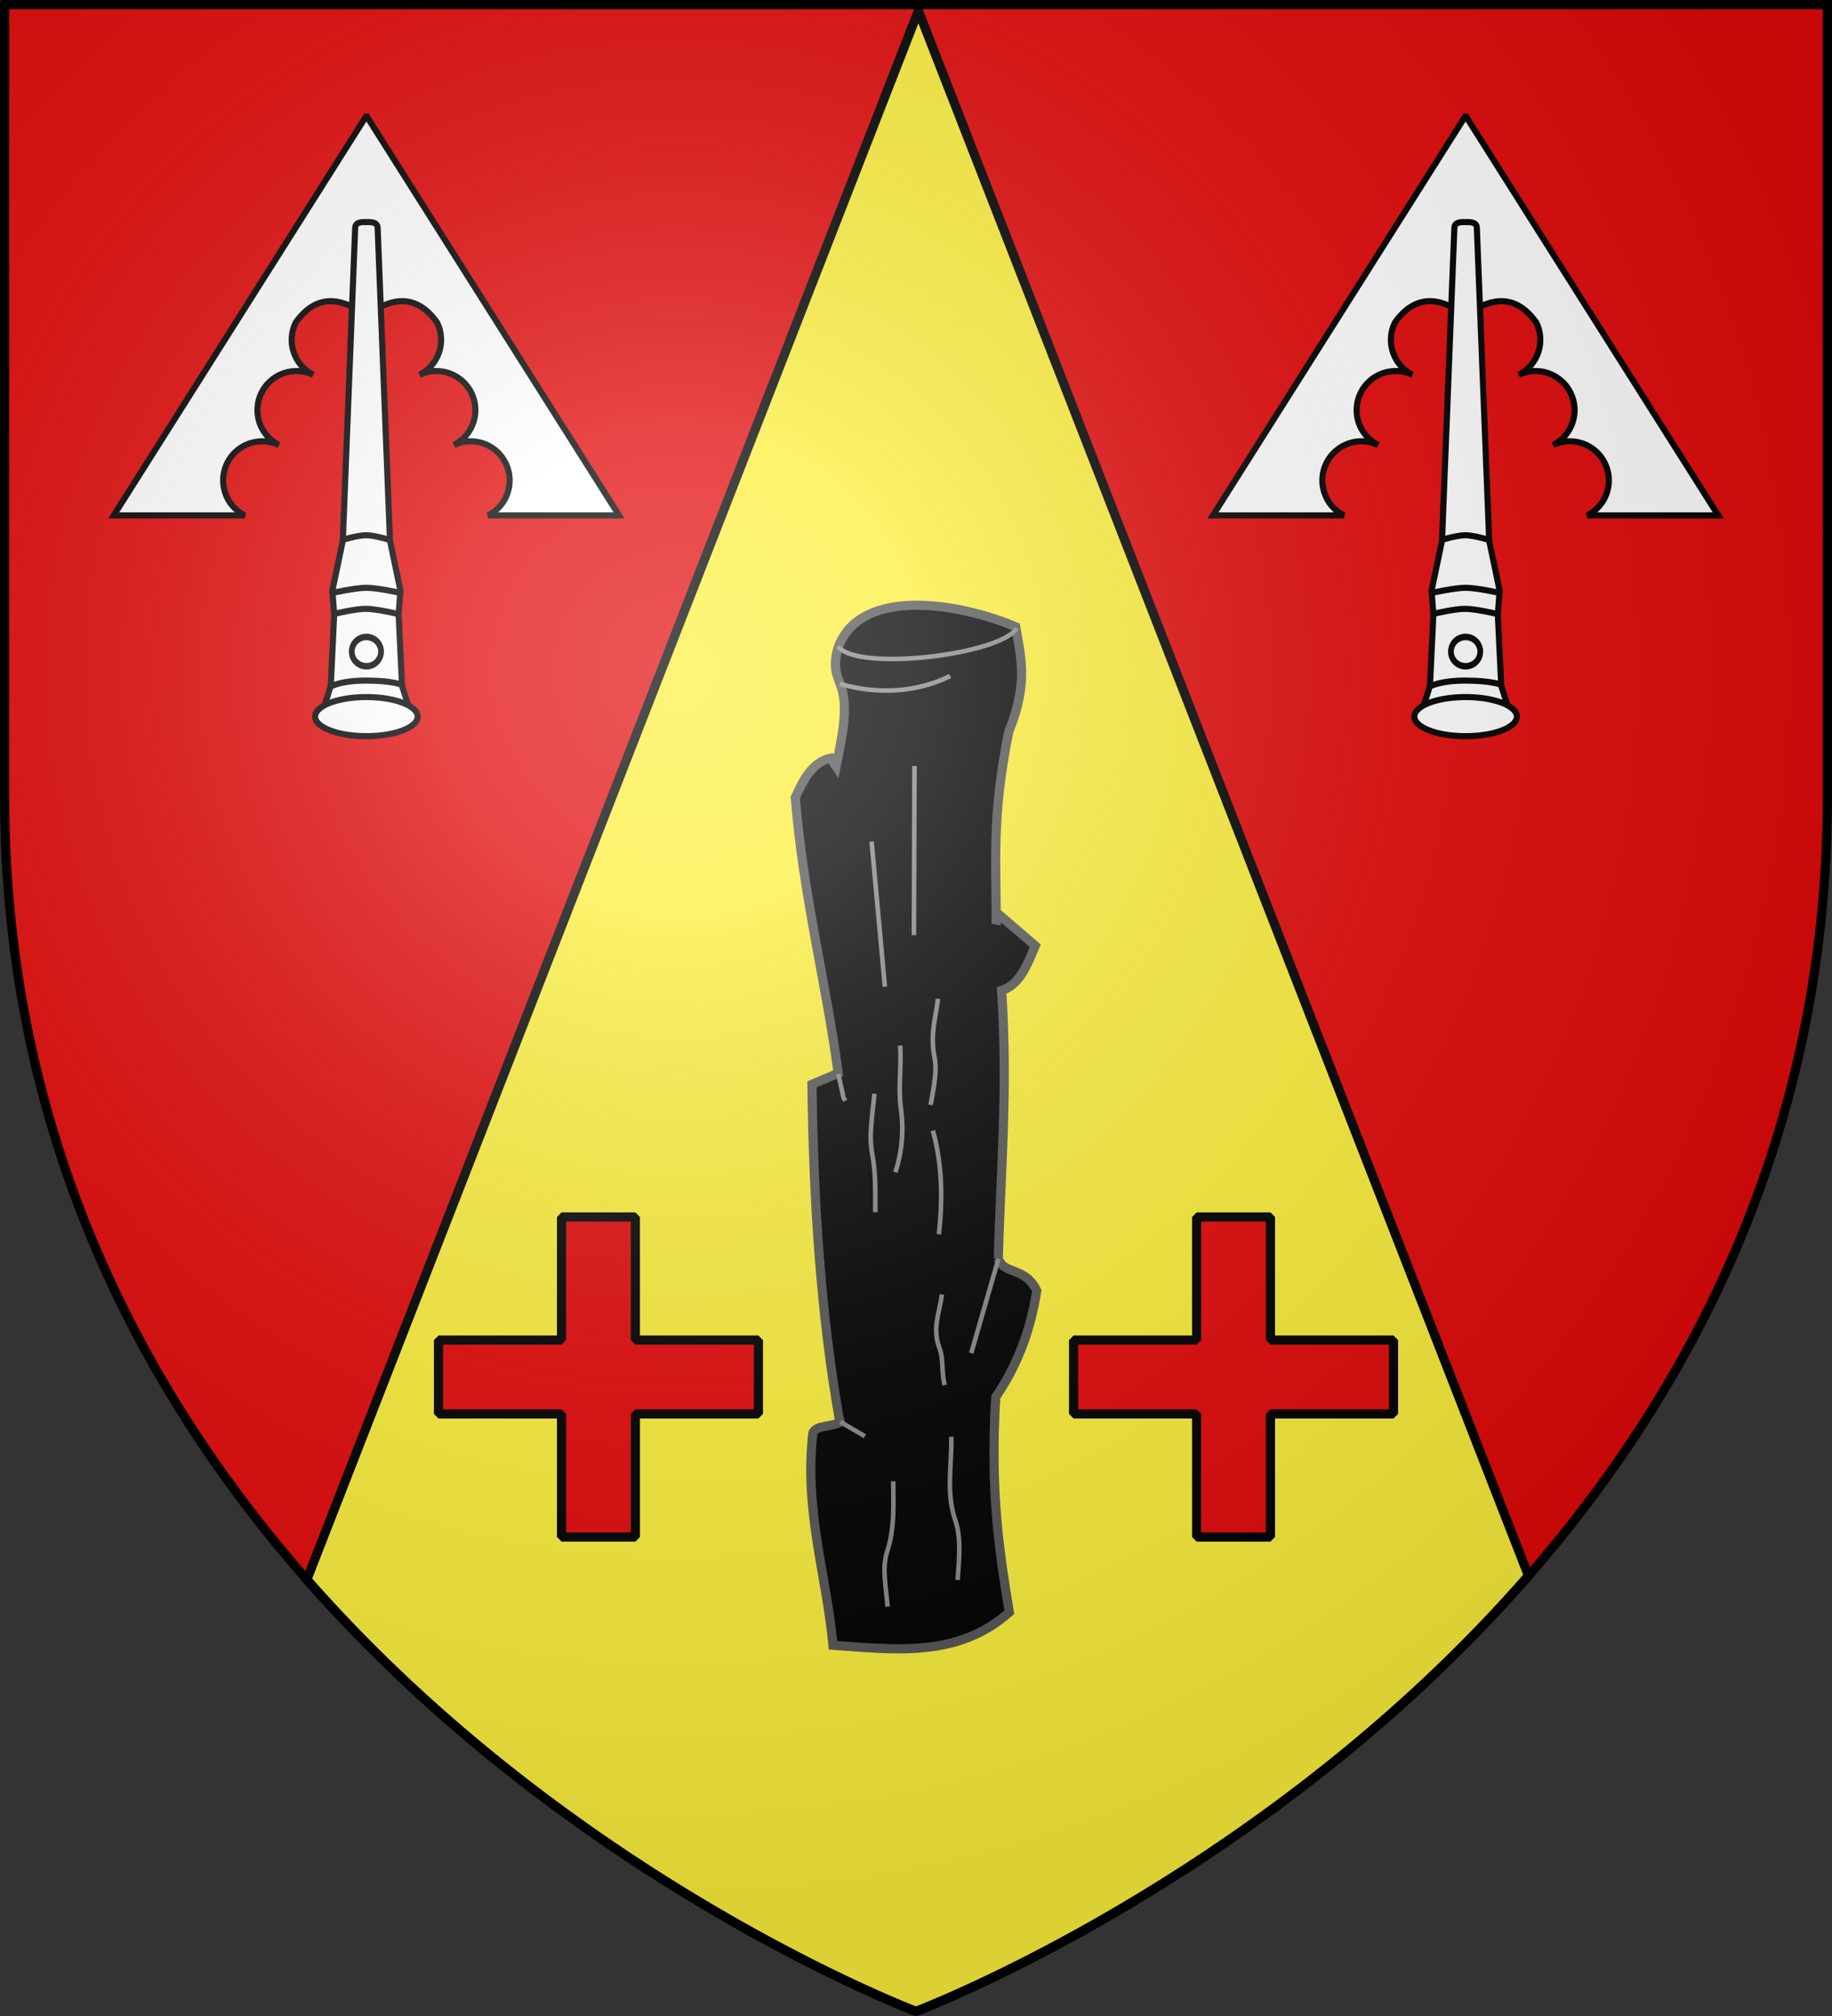 <?xml version="1.0" encoding="UTF-8" standalone="no"?>
<svg
   xmlns:dc="http://purl.org/dc/elements/1.1/"
   xmlns:cc="http://creativecommons.org/ns#"
   xmlns:rdf="http://www.w3.org/1999/02/22-rdf-syntax-ns#"
   xmlns:svg="http://www.w3.org/2000/svg"
   xmlns="http://www.w3.org/2000/svg"
   xmlns:xlink="http://www.w3.org/1999/xlink"
   xmlns:sodipodi="http://sodipodi.sourceforge.net/DTD/sodipodi-0.dtd"
   xmlns:inkscape="http://www.inkscape.org/namespaces/inkscape"
   height="660"
   width="600"
   version="1.0"
   id="svg2"
   sodipodi:version="0.32"
   inkscape:version="0.47pre1"
   sodipodi:docname="Blason_ville_fr_Chonville-Malaumont-A_55.svg"
   inkscape:export-filename="/Users/olivier/Desktop/Blason Rouge/Blason_Vide_3D.png"
   inkscape:export-xdpi="144"
   inkscape:export-ydpi="144"
   inkscape:output_extension="org.inkscape.output.svg.inkscape">
  <rect width="100%" height="100%" fill="#333333" stroke="none"/>
  <sodipodi:namedview
     inkscape:window-height="706"
     inkscape:window-width="1366"
     inkscape:pageshadow="2"
     inkscape:pageopacity="0.0"
     guidetolerance="10.0"
     gridtolerance="10.0"
     objecttolerance="4"
     borderopacity="1.0"
     bordercolor="#666666"
     pagecolor="#ffffff"
     id="base"
     showgrid="false"
     height="660px"
     inkscape:zoom="0.71969697"
     inkscape:cx="299.99999"
     inkscape:cy="329.99972"
     inkscape:window-x="-8"
     inkscape:window-y="-8"
     inkscape:current-layer="layer4"
     inkscape:window-maximized="1"
     inkscape:snap-global="true" />
  <desc
     id="desc4">Flag of Canton of Valais (Wallis)</desc>
  <defs
     id="defs6">
    <linearGradient
       id="linearGradient2893">
      <stop
         style="stop-color:white;stop-opacity:0.314;"
         offset="0"
         id="stop2895" />
      <stop
         id="stop2897"
         offset="0.19"
         style="stop-color:white;stop-opacity:0.251;" />
      <stop
         style="stop-color:#6b6b6b;stop-opacity:0.125;"
         offset="0.6"
         id="stop2901" />
      <stop
         style="stop-color:black;stop-opacity:0.125;"
         offset="1"
         id="stop2899" />
    </linearGradient>
    <radialGradient
       inkscape:collect="always"
       xlink:href="#linearGradient2893"
       id="radialGradient3163"
       gradientUnits="userSpaceOnUse"
       gradientTransform="matrix(1.353,0,0,1.349,-77.629,-85.747)"
       cx="221.445"
       cy="226.331"
       fx="221.445"
       fy="226.331"
       r="300" />
    <style
       type="text/css"
       id="style33-5">
  .Rand2 { stroke: #202020; stroke-width:30; }
  .Rand4 { stroke: #202020; stroke-width:60; }
  .Rand6 { stroke: #202020; stroke-width:90; }
  .Schwarz { fill: #000000; }
  .Blau { fill: #0000ff; }
  .Gold { fill: #ffef00; }
  .Silber { fill: #ffffff; }
  </style>
    <g
       id="s-0">
      <g
         id="c-8">
        <path
           transform="matrix(0.951,0.309,-0.309,0.951,0,-1)"
           d="M 0,0 L 0,1 L 0.5,1 L 0,0 z "
           id="t-40" />
        <use
           height="540"
           width="810"
           y="0"
           x="0"
           id="use2144-4"
           transform="scale(-1,1)"
           xlink:href="#t-40" />
      </g>
      <g
         id="a-6">
        <use
           height="540"
           width="810"
           y="0"
           x="0"
           id="use2147-46"
           transform="matrix(0.309,0.951,-0.951,0.309,0,0)"
           xlink:href="#c-8" />
        <use
           height="540"
           width="810"
           y="0"
           x="0"
           id="use2149-4"
           transform="matrix(-0.809,0.588,-0.588,-0.809,0,0)"
           xlink:href="#c-8" />
      </g>
      <use
         height="540"
         width="810"
         y="0"
         x="0"
         id="use2151-3"
         transform="scale(-1,1)"
         xlink:href="#a-6" />
    </g>
    <g
       id="s-1-3">
      <g
         id="c-1-0">
        <path
           transform="matrix(0.951,0.309,-0.309,0.951,0,-1)"
           d="M 0,0 L 0,1 L 0.5,1 L 0,0 z "
           id="t-8-4" />
        <use
           height="540"
           width="810"
           y="0"
           x="0"
           id="use2144-5-8"
           transform="scale(-1,1)"
           xlink:href="#t-8-4" />
      </g>
      <g
         id="a-2-5">
        <use
           height="540"
           width="810"
           y="0"
           x="0"
           id="use2147-0-5"
           transform="matrix(0.309,0.951,-0.951,0.309,0,0)"
           xlink:href="#c-1-0" />
        <use
           height="540"
           width="810"
           y="0"
           x="0"
           id="use2149-1-5"
           transform="matrix(-0.809,0.588,-0.588,-0.809,0,0)"
           xlink:href="#c-1-0" />
      </g>
      <use
         height="540"
         width="810"
         y="0"
         x="0"
         id="use2151-1-4"
         transform="scale(-1,1)"
         xlink:href="#a-2-5" />
    </g>
    <g
       id="s-4-6">
      <g
         id="c-7-7">
        <path
           id="t-4-1"
           d="M 0,0 L 0,1 L 0.5,1 L 0,0 z "
           transform="matrix(0.951,0.309,-0.309,0.951,0,-1)" />
        <use
           xlink:href="#t-4-1"
           transform="scale(-1,1)"
           id="use2144-1-8"
           x="0"
           y="0"
           width="810"
           height="540" />
      </g>
      <g
         id="a-8-4">
        <use
           xlink:href="#c-7-7"
           transform="matrix(0.309,0.951,-0.951,0.309,0,0)"
           id="use2147-08-9"
           x="0"
           y="0"
           width="810"
           height="540" />
        <use
           xlink:href="#c-7-7"
           transform="matrix(-0.809,0.588,-0.588,-0.809,0,0)"
           id="use2149-8-7"
           x="0"
           y="0"
           width="810"
           height="540" />
      </g>
      <use
         xlink:href="#a-8-4"
         transform="scale(-1,1)"
         id="use2151-17-3"
         x="0"
         y="0"
         width="810"
         height="540" />
    </g>
    <g
       id="s-5-4">
      <g
         id="c-11-0">
        <path
           transform="matrix(0.951,0.309,-0.309,0.951,0,-1)"
           d="M 0,0 L 0,1 L 0.5,1 L 0,0 z"
           id="t-6-6" />
        <use
           height="540"
           width="810"
           y="0"
           x="0"
           id="use2144-19-5"
           transform="scale(-1,1)"
           xlink:href="#t-6-6" />
      </g>
      <g
         id="a-3-3">
        <use
           height="540"
           width="810"
           y="0"
           x="0"
           id="use2147-4-8"
           transform="matrix(0.309,0.951,-0.951,0.309,0,0)"
           xlink:href="#c-11-0" />
        <use
           height="540"
           width="810"
           y="0"
           x="0"
           id="use2149-7-5"
           transform="matrix(-0.809,0.588,-0.588,-0.809,0,0)"
           xlink:href="#c-11-0" />
      </g>
      <use
         height="540"
         width="810"
         y="0"
         x="0"
         id="use2151-9-1"
         transform="scale(-1,1)"
         xlink:href="#a-3-3" />
    </g>
    <g
       id="s-5">
      <g
         id="c-11">
        <path
           id="t-6"
           d="M 0,0 L 0,1 L 0.5,1 L 0,0 z"
           transform="matrix(0.951,0.309,-0.309,0.951,0,-1)" />
        <use
           xlink:href="#t-6"
           transform="scale(-1,1)"
           id="use2144-19"
           x="0"
           y="0"
           width="810"
           height="540" />
      </g>
      <g
         id="a-3">
        <use
           xlink:href="#c-11"
           transform="matrix(0.309,0.951,-0.951,0.309,0,0)"
           id="use2147-4"
           x="0"
           y="0"
           width="810"
           height="540" />
        <use
           xlink:href="#c-11"
           transform="matrix(-0.809,0.588,-0.588,-0.809,0,0)"
           id="use2149-7"
           x="0"
           y="0"
           width="810"
           height="540" />
      </g>
      <use
         xlink:href="#a-3"
         transform="scale(-1,1)"
         id="use2151-9"
         x="0"
         y="0"
         width="810"
         height="540" />
    </g>
    <g
       id="s-4">
      <g
         id="c-7">
        <path
           transform="matrix(0.951,0.309,-0.309,0.951,0,-1)"
           d="M 0,0 L 0,1 L 0.5,1 L 0,0 z "
           id="t-4" />
        <use
           height="540"
           width="810"
           y="0"
           x="0"
           id="use2144-1"
           transform="scale(-1,1)"
           xlink:href="#t-4" />
      </g>
      <g
         id="a-8">
        <use
           height="540"
           width="810"
           y="0"
           x="0"
           id="use2147-08"
           transform="matrix(0.309,0.951,-0.951,0.309,0,0)"
           xlink:href="#c-7" />
        <use
           height="540"
           width="810"
           y="0"
           x="0"
           id="use2149-8"
           transform="matrix(-0.809,0.588,-0.588,-0.809,0,0)"
           xlink:href="#c-7" />
      </g>
      <use
         height="540"
         width="810"
         y="0"
         x="0"
         id="use2151-17"
         transform="scale(-1,1)"
         xlink:href="#a-8" />
    </g>
    <g
       id="s-1">
      <g
         id="c-1">
        <path
           id="t-8"
           d="M 0,0 L 0,1 L 0.5,1 L 0,0 z "
           transform="matrix(0.951,0.309,-0.309,0.951,0,-1)" />
        <use
           xlink:href="#t-8"
           transform="scale(-1,1)"
           id="use2144-5"
           x="0"
           y="0"
           width="810"
           height="540" />
      </g>
      <g
         id="a-2">
        <use
           xlink:href="#c-1"
           transform="matrix(0.309,0.951,-0.951,0.309,0,0)"
           id="use2147-0"
           x="0"
           y="0"
           width="810"
           height="540" />
        <use
           xlink:href="#c-1"
           transform="matrix(-0.809,0.588,-0.588,-0.809,0,0)"
           id="use2149-1"
           x="0"
           y="0"
           width="810"
           height="540" />
      </g>
      <use
         xlink:href="#a-2"
         transform="scale(-1,1)"
         id="use2151-1"
         x="0"
         y="0"
         width="810"
         height="540" />
    </g>
    <g
       id="s">
      <g
         id="c">
        <path
           id="t"
           d="M 0,0 L 0,1 L 0.5,1 L 0,0 z "
           transform="matrix(0.951,0.309,-0.309,0.951,0,-1)" />
        <use
           xlink:href="#t"
           transform="scale(-1,1)"
           id="use2144"
           x="0"
           y="0"
           width="810"
           height="540" />
      </g>
      <g
         id="a">
        <use
           xlink:href="#c"
           transform="matrix(0.309,0.951,-0.951,0.309,0,0)"
           id="use2147"
           x="0"
           y="0"
           width="810"
           height="540" />
        <use
           xlink:href="#c"
           transform="matrix(-0.809,0.588,-0.588,-0.809,0,0)"
           id="use2149"
           x="0"
           y="0"
           width="810"
           height="540" />
      </g>
      <use
         xlink:href="#a"
         transform="scale(-1,1)"
         id="use2151"
         x="0"
         y="0"
         width="810"
         height="540" />
    </g>
    <style
       id="style33"
       type="text/css">
  .Rand2 { stroke: #202020; stroke-width:30; }
  .Rand4 { stroke: #202020; stroke-width:60; }
  .Rand6 { stroke: #202020; stroke-width:90; }
  .Schwarz { fill: #000000; }
  .Blau { fill: #0000ff; }
  .Gold { fill: #ffef00; }
  .Silber { fill: #ffffff; }
  </style>
    <radialGradient
       r="300"
       fy="226.331"
       fx="221.445"
       cy="226.331"
       cx="221.445"
       gradientTransform="matrix(1.353,0,0,1.349,-77.629,-85.747)"
       gradientUnits="userSpaceOnUse"
       id="radialGradient3163-40"
       xlink:href="#linearGradient2893-0"
       inkscape:collect="always" />
    <linearGradient
       id="linearGradient2893-0">
      <stop
         id="stop2895-286"
         offset="0"
         style="stop-color:white;stop-opacity:0.314;" />
      <stop
         style="stop-color:white;stop-opacity:0.251;"
         offset="0.19"
         id="stop2897-024" />
      <stop
         id="stop2901-86"
         offset="0.6"
         style="stop-color:#6b6b6b;stop-opacity:0.125;" />
      <stop
         id="stop2899-50"
         offset="1"
         style="stop-color:black;stop-opacity:0.125;" />
    </linearGradient>
    <radialGradient
       inkscape:collect="always"
       xlink:href="#linearGradient2893-0"
       id="radialGradient15008"
       gradientUnits="userSpaceOnUse"
       gradientTransform="matrix(1.353,0,0,1.349,-77.629,-85.747)"
       cx="221.445"
       cy="226.331"
       fx="221.445"
       fy="226.331"
       r="300" />
  </defs>
  <g
     inkscape:groupmode="layer"
     id="layer3"
     inkscape:label="Fond écu"
     style="display:inline">
    <path
       id="path2855"
       style="fill:#e20909;fill-opacity:1;fill-rule:evenodd;stroke:none"
       d="m 300,658.5 c 0,0 298.5,-112.436 298.5,-398.182 0,-285.746 0,-258.818 0,-258.818 L 1.5,1.5 1.5,260.318 C 1.5,546.064 300,658.5 300,658.5 z"
       sodipodi:nodetypes="cccccc" />
    <g
       transform="translate(-665.741,-61.55)"
       id="g27965">
      <g
         id="layer3-4"
         inkscape:label="Fond écu"
         style="display:inline" />
      <g
         id="layer4-9"
         inkscape:label="Meubles">
        <g
           transform="translate(-382.585,70.071)"
           inkscape:label="Calque 1"
           id="layer1-8">
          <g
             id="g11294"
             transform="translate(-124.568,32.15)">
            <g
               style="display:inline"
               inkscape:label="Fond écu"
               id="layer3-0" />
            <g
               inkscape:label="Meubles"
               id="layer4-27">
              <g
                 transform="matrix(1.13,0,0,1.13,-74.616,-90.657)"
                 id="g23917-5">
                <g
                   id="g3240-1" />
              </g>
            </g>
            <g
               inkscape:label="Reflet final"
               id="layer2-3" />
            <g
               inkscape:label="Contour final"
               id="g11332" />
          </g>
        </g>
      </g>
      <g
         id="layer2-6"
         inkscape:label="Reflet final" />
      <g
         id="layer1-9"
         inkscape:label="Contour final" />
    </g>
    <g
       id="layer4-7"
       inkscape:label="Meubles"
       transform="translate(-699.998,-2.8023842e-4)">
      <g
         style="display:inline"
         transform="translate(44.943,-32.438)"
         id="g12" />
    </g>
    <use
       x="0"
       y="0"
       xlink:href="#g13675"
       id="use13685"
       transform="translate(360,0)"
       width="600"
       height="660" />
    <path
       style="fill:#fcef3c;fill-opacity:1;fill-rule:evenodd;stroke:#000000;stroke-opacity:1;stroke-width:3;stroke-linejoin:round"
       d="M 300.781,3.531 100.5,517.125 C 187.389,616.07 300,658.5 300,658.5 c 0,0 113.559,-42.785 200.594,-142.625 L 300.781,3.531 z"
       id="path15061" />
  </g>
  <g
     inkscape:groupmode="layer"
     id="layer4"
     inkscape:label="Meubles">
    <g
       style="display:inline"
       id="g13675"
       transform="translate(-180,-22)">
      <path
         id="path12786"
         d="m 299.8,60.231 -82.55,130.5 42.9,0 c -6.271,-3.135 -8.855,-10.759 -5.775,-17.075 3.08,-6.316 10.669,-8.962 17,-5.95 -6.271,-3.135 -8.855,-10.734 -5.775,-17.05 3.08,-6.316 10.669,-8.962 17,-5.95 -6.271,-3.135 -8.855,-10.759 -5.775,-17.075 4.383,-6.222 10.101,-8.877 17.475,-5.675 l 5.7,2.775 5.7,-2.775 c 7.374,-3.202 13.092,-0.547 17.475,5.675 3.08,6.316 0.496,13.94 -5.775,17.075 6.331,-3.012 13.92,-0.366 17,5.95 3.08,6.316 0.496,13.915 -5.775,17.05 6.331,-3.012 13.92,-0.366 17,5.95 3.08,6.316 0.496,13.94 -5.775,17.075 l 42.9,0 -82.55,-130.5 -0.2,0.05 -0.2,-0.05 z"
         style="fill:#ffffff;fill-opacity:1;fill-rule:nonzero;stroke:#000000;stroke-width:2;stroke-opacity:1" />
      <path
         id="path12798"
         d="m 299,94.706 c -1.161,0.034 -2.613,0.295 -2.675,1.85 l -4.05,102.45 -3.425,16.375 0.6,7.75 -1.125,23.425 -1.825,5.725 13.9,5.05 c 0.013,0.266 0,0.275 0,0.275 l 0.375,-0.15 0.4,0.15 c -0.011,-0.007 -0.026,-0.108 -0.05,-0.3 l 12.375,-5.025 -1.825,-5.725 -1.125,-23.425 0.6,-7.75 -3.425,-16.375 -4.05,-102.45 c -0.082,-2.073 -2.644,-1.837 -3.675,-1.85 -0.258,0.003 -0.613,-0.011 -1,0 z"
         style="fill:#ffffff;fill-opacity:1;fill-rule:nonzero;stroke:#000000;stroke-width:2;stroke-opacity:1" />
      <path
         transform="matrix(0.806,0,0,0.801,299.691,-273.538)"
         d="m 21.219,661.853 a 20.835,7.989 0 1 1 -41.67,0 20.835,7.989 0 1 1 41.67,0 z"
         sodipodi:ry="7.9889112"
         sodipodi:rx="20.835079"
         sodipodi:cy="661.85345"
         sodipodi:cx="0.38346773"
         id="path12800"
         style="fill:#ffffff;fill-opacity:1;fill-rule:nonzero;stroke:#000000;stroke-width:2.488;stroke-opacity:1"
         sodipodi:type="arc" />
      <path
         transform="matrix(0.751,0,0,0.853,299.808,-307.593)"
         d="m 6.647,636.481 a 6.391,5.624 0 1 1 -12.782,0 6.391,5.624 0 1 1 12.782,0 z"
         sodipodi:ry="5.6241932"
         sodipodi:rx="6.391129"
         sodipodi:cy="636.48065"
         sodipodi:cx="0.25564516"
         id="path12802"
         style="fill:#ffffff;fill-opacity:1;fill-rule:nonzero;stroke:#000000;stroke-width:2.498;stroke-opacity:1"
         sodipodi:type="arc" />
      <path
         sodipodi:nodetypes="czc"
         id="path12820"
         d="m 291.9,198.819 c 0,0 5.276,-1.6 7.994,-1.6 2.717,0 7.994,1.6 7.994,1.6"
         style="fill:#ffffff;fill-opacity:1;fill-rule:nonzero;stroke:#000000;stroke-width:2;stroke-linecap:butt;stroke-linejoin:round;stroke-miterlimit:4;stroke-opacity:1;stroke-dasharray:none" />
      <path
         sodipodi:nodetypes="czz"
         id="path12822"
         d="m 289.267,216.032 c 0,0 7.155,-1.6 10.733,-1.6 3.578,0 10.733,1.6 10.733,1.6"
         style="fill:#ffffff;fill-opacity:1;fill-rule:nonzero;stroke:#000000;stroke-width:2;stroke-linecap:butt;stroke-linejoin:round;stroke-miterlimit:4;stroke-opacity:1;stroke-dasharray:none" />
      <path
         sodipodi:nodetypes="csc"
         id="path12824"
         d="m 289.672,222.917 c 0,0 6.708,-1.6 10.125,-1.6 3.417,0 10.125,1.6 10.125,1.6"
         style="fill:#ffffff;fill-opacity:1;fill-rule:nonzero;stroke:#000000;stroke-width:2;stroke-linecap:butt;stroke-linejoin:round;stroke-miterlimit:4;stroke-opacity:1;stroke-dasharray:none" />
      <path
         sodipodi:nodetypes="czc"
         id="path12826"
         d="m 288.66,246.611 c 0,0 3.198,-1.837 11.543,-1.802 8.345,0.034 11.543,1.397 11.543,1.397"
         style="fill:#ffffff;fill-opacity:1;fill-rule:nonzero;stroke:#000000;stroke-width:2;stroke-linecap:butt;stroke-linejoin:round;stroke-miterlimit:4;stroke-opacity:1;stroke-dasharray:none" />
    </g>
    <g
       style="display:inline"
       id="g15026"
       transform="translate(0,-2)">
      <path
         style="fill:#000000;fill-rule:evenodd;stroke:#555555;stroke-width:3;stroke-linecap:butt;stroke-linejoin:miter;stroke-miterlimit:4;stroke-opacity:1;stroke-dasharray:none"
         d="m 326.946,414.036 c 0.768,-28.664 3.244,-54.784 1.103,-87.776 5.794,-1.72 8.355,-8.25 11.015,-14.633 l -11.635,-10.011 -1.193,2.786 c 0.179,-18.877 -1.677,-34.243 4.155,-62.87 6.585,-16.157 3.82,-24.751 2.268,-34.326 -18.22,-7.738 -50.568,-13.29 -58.112,6.602 -1.835,6.156 -0.57,9.057 0.605,12.052 2.826,7.207 0.874,16.175 -1.322,27.027 l -1.812,-2.696 c -5.875,1.295 -8.855,6.898 -11.561,12.908 2.584,31.944 10.025,60.361 13.932,89.343 l 0.123,0.912 -8.585,3.65 c 0.472,39.065 3.03,75.983 8.911,109.37 l 0.399,1.198 c -3.815,1.842 -7.538,0.834 -9.015,3.529 -2.893,25.427 4.4,46.351 6.604,69.525 20.203,1.391 40.688,4.254 57.738,-10.808 -3.244,-19.572 -6.331,-39.491 -4.433,-70.465 8.048,-11.842 11.589,-23.372 13.415,-34.784 -3.679,-7.853 -10.782,-5.196 -12.598,-10.533 z"
         id="path3895" />
      <path
         id="path3897"
         style="fill:none;stroke:#888888;stroke-width:1.5;stroke-linecap:butt;stroke-linejoin:miter;stroke-opacity:1"
         d="m 327.019,414.041 -8.932,30.953 M 274.562,353.632 c 0.534,2.56 1.179,5.275 1.718,7.83 l 0.604,0.899 m 6.362,109.832 -8.041,-4.699 m 57.855,-259.877 c -5.187,8.676 -52.077,14.409 -58.606,6.037 m 36.746,9.666 c -11.205,5.479 -23.796,6.091 -36.152,2.568 m 36.514,246.463 c 0.187,9.02 -1.765,18.187 1.195,27.015 2.152,6.065 1.347,13.016 0.879,19.866 m -21.084,-32.283 c -0.015,7.606 0.571,15.104 -2.031,23.12 -1.744,5.372 -0.306,11.716 0.178,17.919 m 17.769,-102.212 c -0.649,5.767 -3.304,11.013 -0.762,17.627 1.375,3.577 0.558,7.972 1.699,12.051 M 286.375,360.058 c -0.585,6.788 -1.914,13.523 -0.718,19.732 1.278,6.638 0.949,12.89 1.022,19.042 m 8.122,-54.521 c 0.507,6.689 -0.688,13.606 0.242,20.45 1.039,7.65 0.285,14.614 -1.792,21.038 m 12.28,-13.663 c 3.191,11.594 3.169,22.839 1.972,33.956 m -0.306,-77.098 c -0.658,5.923 -2.498,10.775 -1.279,18.398 1.179,5.227 -0.167,10.805 -1.135,16.331 m -19.332,-86.246 4.36,47.546 m 9.689,-72.264 -0.184,55.384" />
    </g>
    <path
       id="rect6568"
       d="m 183.91,398.417 0,40.298 -40.298,0 0,24.179 40.298,0 0,40.298 24.179,0 0,-40.298 40.298,0 0,-24.179 -40.298,0 0,-40.298 -24.179,0 z"
       style="fill:#e20909;fill-opacity:1;fill-rule:evenodd;stroke:#000000;stroke-width:3;stroke-linejoin:bevel;stroke-miterlimit:4;stroke-opacity:1;stroke-dasharray:none;stroke-dashoffset:10;display:inline"
       inkscape:connector-curvature="0" />
    <use
       style="display:inline"
       x="0"
       y="0"
       xlink:href="#rect6568"
       id="use12761"
       transform="translate(208,0)"
       width="600"
       height="660" />
  </g>
  <g
     inkscape:groupmode="layer"
     id="layer2"
     inkscape:label="Reflet final"
     sodipodi:insensitive="true">
    <path
       sodipodi:nodetypes="cccccc"
       d="m 300,658.5 c 0,0 298.5,-112.32 298.5,-397.772 0,-285.452 0,-258.552 0,-258.552 l -597,0 0,258.552 C 1.5,546.18 300,658.5 300,658.5 z"
       style="fill:url(#radialGradient3163);fill-opacity:1;fill-rule:evenodd;stroke:none"
       id="path2875"
       inkscape:export-xdpi="144"
       inkscape:export-ydpi="144" />
  </g>
  <g
     inkscape:groupmode="layer"
     id="layer1"
     inkscape:label="Contour final"
     sodipodi:insensitive="true">
    <path
       sodipodi:nodetypes="cccccc"
       d="m 300,658.5 c 0,0 -298.499,-112.436 -298.499,-398.181 0,-285.745 0,-258.818 0,-258.818 l 596.998,0 0,258.818 c 0,285.745 -298.499,398.181 -298.499,398.181 z"
       style="fill:none;stroke:#000000;stroke-width:3.002;stroke-linecap:butt;stroke-linejoin:miter;stroke-miterlimit:4;stroke-opacity:1;stroke-dasharray:none"
       id="path1411"
       inkscape:export-xdpi="144"
       inkscape:export-ydpi="144" />
  </g>
</svg>
